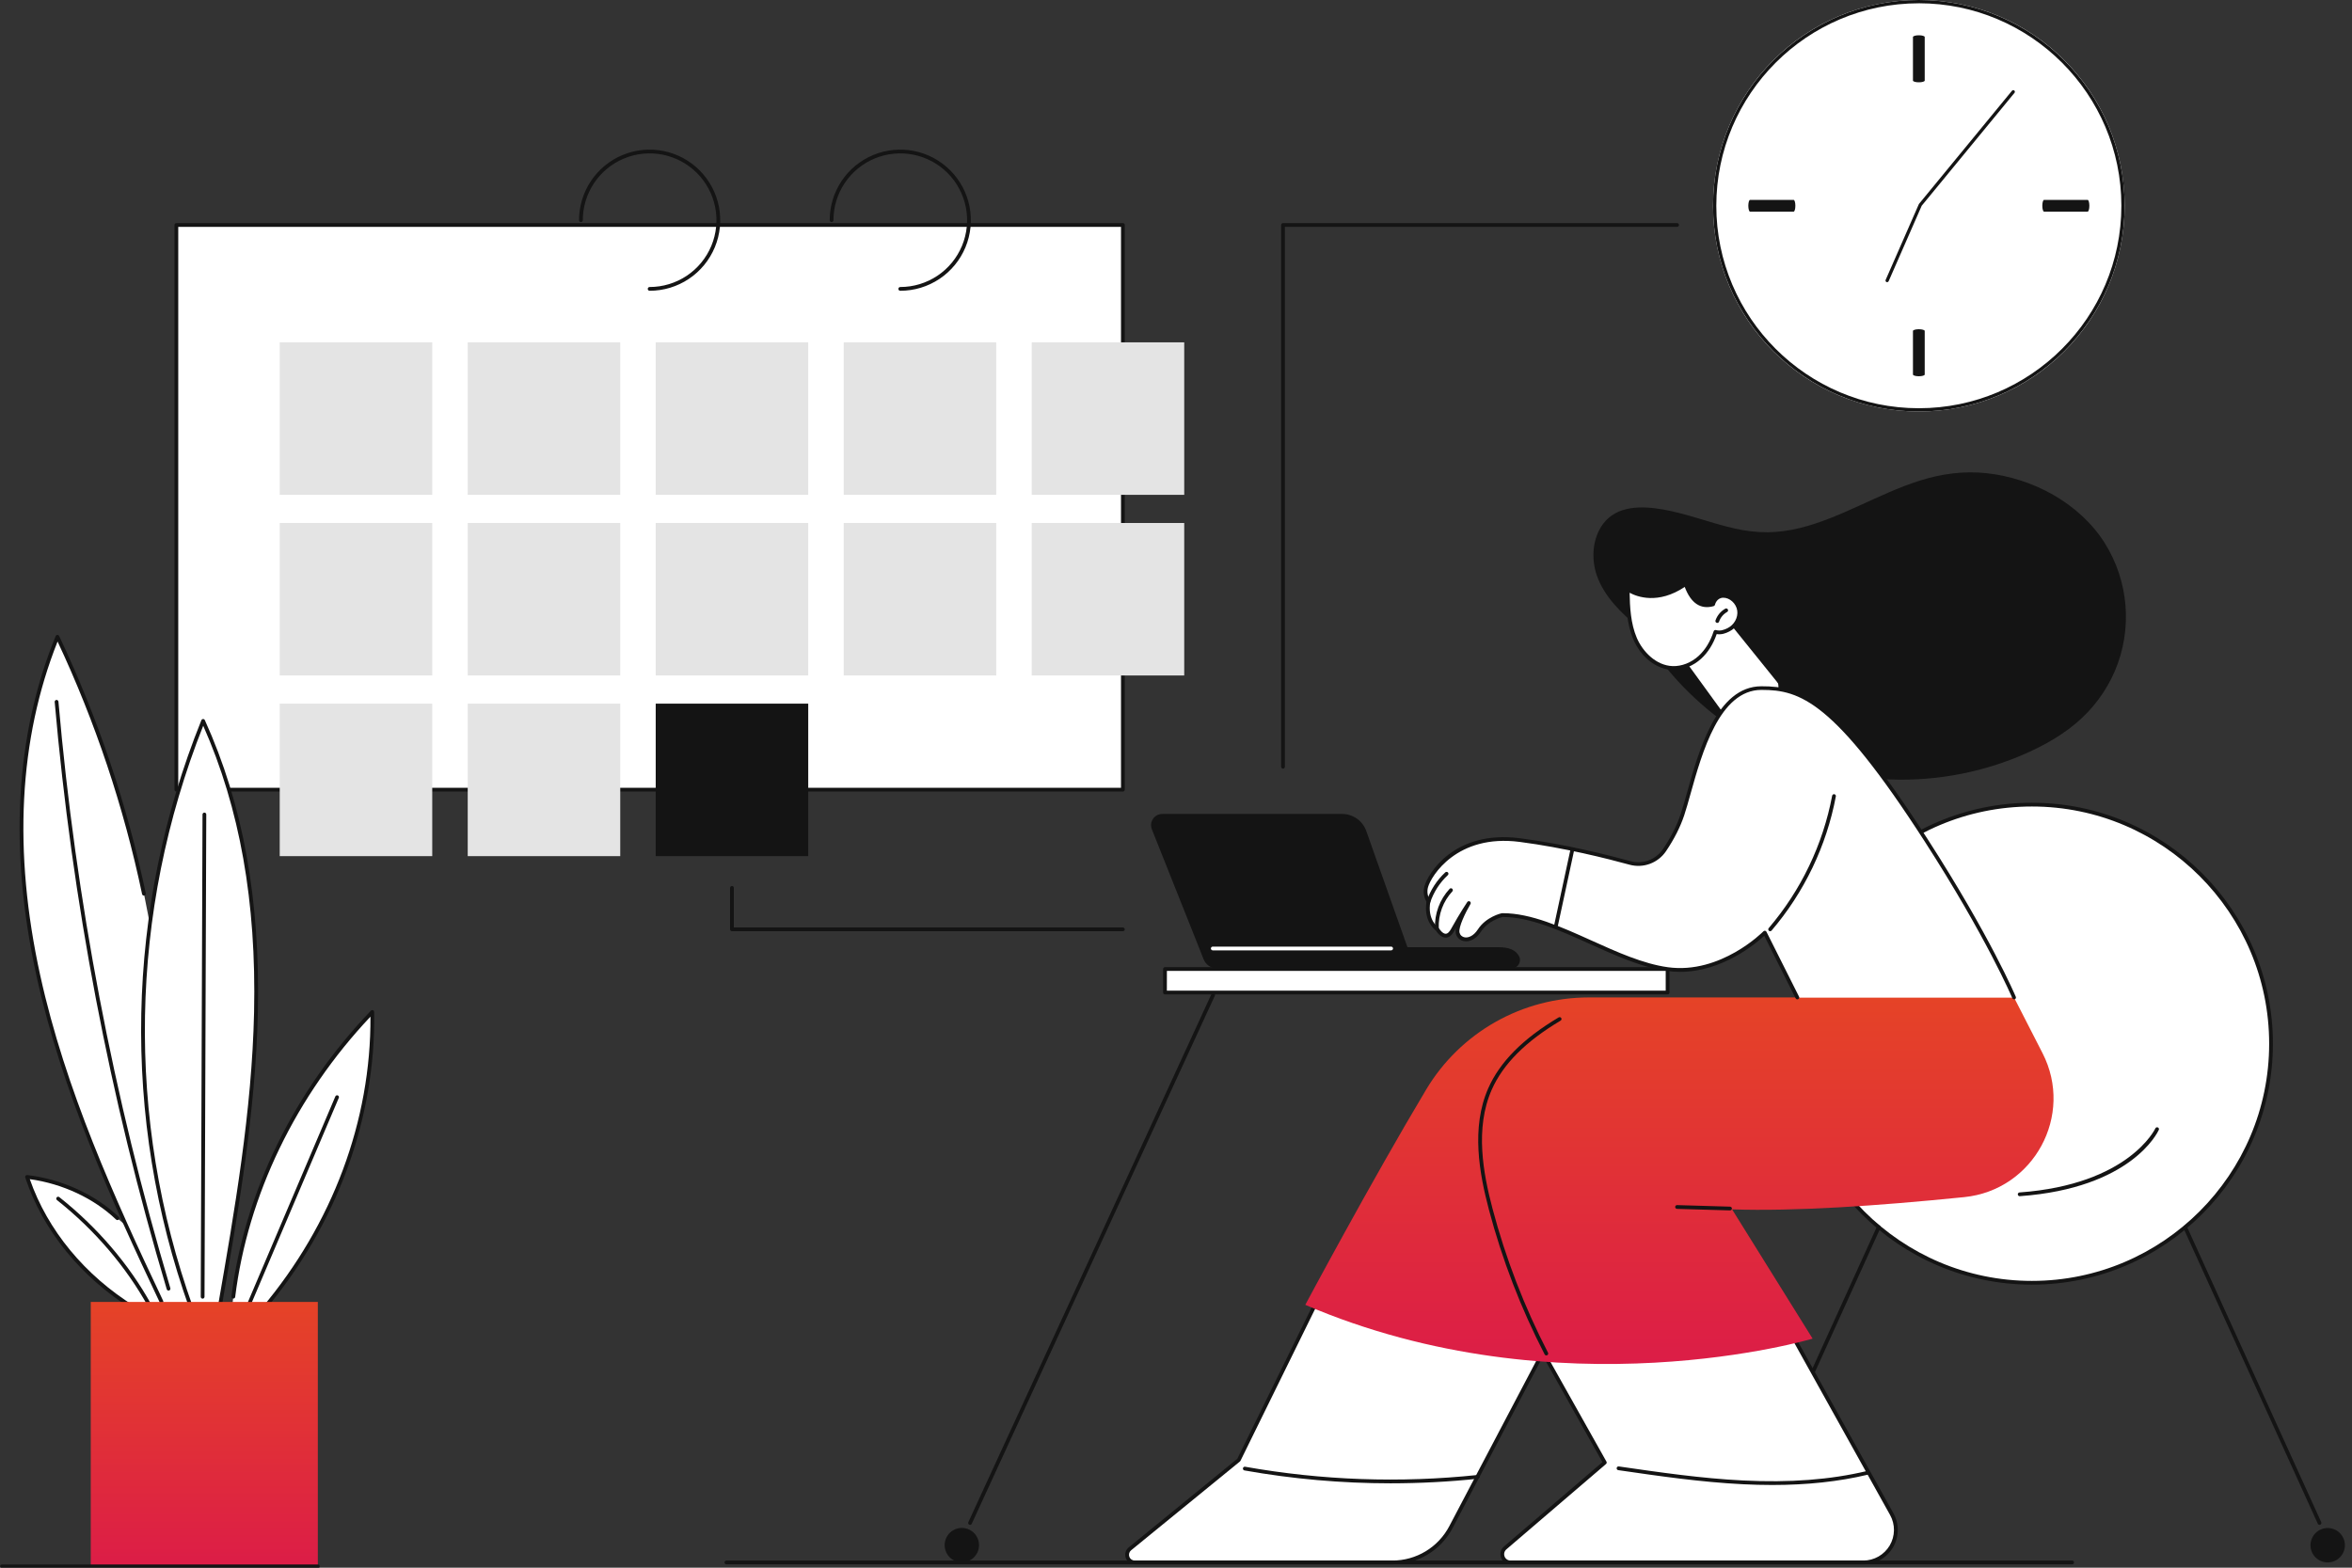 <svg width="600" height="400" viewBox="0 0 600 400" fill="none" xmlns="http://www.w3.org/2000/svg">
<rect x="0" y="0" width="600" height="400" fill="#333333" stroke="none"/>
<path d="M286.45 57.404H44.992V201.479H286.45V57.404Z" fill="white"/>
<path d="M286.45 201.968H44.992C44.929 201.968 44.866 201.956 44.808 201.932C44.75 201.908 44.697 201.873 44.652 201.828C44.607 201.783 44.572 201.73 44.548 201.672C44.524 201.614 44.512 201.551 44.512 201.488V57.404C44.512 57.341 44.524 57.278 44.548 57.22C44.572 57.161 44.607 57.108 44.652 57.064C44.697 57.019 44.75 56.984 44.808 56.96C44.866 56.936 44.929 56.924 44.992 56.924H286.45C286.513 56.924 286.576 56.936 286.634 56.96C286.693 56.984 286.746 57.019 286.79 57.064C286.835 57.108 286.87 57.161 286.894 57.22C286.918 57.278 286.93 57.341 286.93 57.404V201.479C286.932 201.543 286.92 201.607 286.897 201.666C286.873 201.725 286.838 201.779 286.793 201.825C286.749 201.87 286.695 201.906 286.636 201.931C286.577 201.956 286.514 201.968 286.45 201.968ZM45.472 201.008H285.97V57.884H45.472V201.008Z" fill="#141414"/>
<path d="M525.5 65C525.383 65 525.272 64.955 525.189 64.875C525.107 64.795 525.06 64.687 525.06 64.574C525.06 64.461 525.107 64.352 525.189 64.272C525.272 64.192 525.383 64.147 525.5 64.147C528.589 64.147 531.61 63.259 534.178 61.594C536.747 59.93 538.749 57.564 539.932 54.797C541.114 52.029 541.423 48.983 540.82 46.045C540.218 43.107 538.73 40.408 536.545 38.289C534.361 36.171 531.578 34.728 528.547 34.144C525.517 33.559 522.377 33.859 519.522 35.006C516.668 36.152 514.228 38.094 512.512 40.585C510.795 43.076 509.879 46.004 509.879 49C509.879 49.113 509.833 49.221 509.751 49.301C509.668 49.381 509.556 49.426 509.44 49.426C509.323 49.426 509.211 49.381 509.129 49.301C509.046 49.221 509 49.113 509 49C509 45.836 509.968 42.742 511.781 40.111C513.594 37.48 516.171 35.429 519.186 34.218C522.201 33.007 525.518 32.69 528.719 33.307C531.92 33.925 534.86 35.449 537.167 37.686C539.475 39.924 541.046 42.775 541.683 45.879C542.32 48.982 541.993 52.199 540.744 55.123C539.495 58.047 537.38 60.545 534.667 62.303C531.953 64.062 528.763 65 525.5 65Z" fill="#141414"/>
<path d="M165.723 74.192C165.596 74.192 165.474 74.141 165.384 74.051C165.294 73.961 165.243 73.839 165.243 73.712C165.243 73.584 165.294 73.462 165.384 73.372C165.474 73.282 165.596 73.232 165.723 73.232C169.095 73.232 172.391 72.232 175.194 70.359C177.998 68.486 180.183 65.823 181.473 62.708C182.763 59.593 183.101 56.166 182.443 52.859C181.785 49.552 180.162 46.514 177.777 44.13C175.393 41.746 172.356 40.123 169.049 39.465C165.742 38.807 162.314 39.145 159.2 40.435C156.085 41.725 153.422 43.91 151.549 46.714C149.676 49.517 148.676 52.813 148.676 56.185C148.676 56.248 148.664 56.31 148.639 56.368C148.615 56.426 148.58 56.479 148.535 56.524C148.491 56.568 148.438 56.604 148.38 56.628C148.321 56.652 148.259 56.664 148.196 56.664C148.133 56.664 148.071 56.652 148.012 56.628C147.954 56.604 147.901 56.568 147.857 56.524C147.812 56.479 147.777 56.426 147.753 56.368C147.729 56.31 147.716 56.248 147.716 56.185C147.716 52.623 148.772 49.142 150.751 46.18C152.73 43.219 155.542 40.911 158.832 39.548C162.123 38.185 165.743 37.829 169.236 38.524C172.729 39.218 175.938 40.933 178.456 43.452C180.974 45.97 182.689 49.179 183.384 52.672C184.079 56.165 183.722 59.785 182.36 63.075C180.997 66.366 178.689 69.178 175.727 71.157C172.766 73.135 169.285 74.192 165.723 74.192Z" fill="#141414"/>
<path d="M229.655 74.192C229.528 74.192 229.406 74.141 229.316 74.051C229.226 73.961 229.175 73.839 229.175 73.712C229.175 73.584 229.226 73.462 229.316 73.372C229.406 73.282 229.528 73.232 229.655 73.232C233.027 73.234 236.324 72.235 239.128 70.363C241.933 68.491 244.119 65.829 245.411 62.714C246.702 59.599 247.041 56.172 246.384 52.864C245.728 49.557 244.105 46.518 241.721 44.133C239.337 41.748 236.3 40.124 232.993 39.465C229.686 38.807 226.257 39.144 223.142 40.434C220.026 41.724 217.364 43.909 215.49 46.713C213.616 49.516 212.616 52.813 212.616 56.185C212.616 56.312 212.566 56.434 212.476 56.524C212.386 56.614 212.264 56.664 212.137 56.664C212.009 56.664 211.887 56.614 211.797 56.524C211.707 56.434 211.657 56.312 211.657 56.185C211.657 52.623 212.713 49.142 214.691 46.18C216.67 43.219 219.482 40.911 222.773 39.548C226.063 38.185 229.684 37.829 233.177 38.524C236.67 39.218 239.878 40.933 242.397 43.452C244.915 45.97 246.63 49.179 247.325 52.672C248.019 56.165 247.663 59.785 246.3 63.075C244.937 66.366 242.629 69.178 239.668 71.157C236.707 73.135 233.225 74.192 229.664 74.192H229.655Z" fill="#141414"/>
<path d="M110.267 87.35H71.359V126.258H110.267V87.35Z" fill="#E4E4E4"/>
<path d="M158.225 87.35H119.316V126.258H158.225V87.35Z" fill="#E4E4E4"/>
<path d="M206.182 87.35H167.274V126.258H206.182V87.35Z" fill="#E4E4E4"/>
<path d="M254.14 87.35H215.232V126.258H254.14V87.35Z" fill="#E4E4E4"/>
<path d="M302.099 87.35H263.191V126.258H302.099V87.35Z" fill="#E4E4E4"/>
<path d="M110.267 133.443H71.359V172.351H110.267V133.443Z" fill="#E4E4E4"/>
<path d="M158.225 133.443H119.316V172.351H158.225V133.443Z" fill="#E4E4E4"/>
<path d="M206.182 133.443H167.274V172.351H206.182V133.443Z" fill="#E4E4E4"/>
<path d="M254.14 133.443H215.232V172.351H254.14V133.443Z" fill="#E4E4E4"/>
<path d="M302.099 133.443H263.191V172.351H302.099V133.443Z" fill="#E4E4E4"/>
<path d="M110.267 179.538H71.359V218.446H110.267V179.538Z" fill="#E4E4E4"/>
<path d="M158.225 179.538H119.316V218.446H158.225V179.538Z" fill="#E4E4E4"/>
<path d="M206.182 179.538H167.274V218.446H206.182V179.538Z" fill="#141414"/>
<path d="M489.5 105C518.495 105 542 81.495 542 52.5C542 23.505 518.495 0 489.5 0C460.505 0 437 23.505 437 52.5C437 81.495 460.505 105 489.5 105Z" fill="white"/>
<path d="M489.499 105C460.55 105 437 81.448 437 52.499C437 23.55 460.55 0 489.499 0C518.448 0 542 23.552 542 52.499C542 81.446 518.448 105 489.499 105ZM489.499 0.839C461.01 0.839 437.833 24.016 437.833 52.505C437.833 80.994 461.01 104.161 489.499 104.161C517.988 104.161 541.165 80.988 541.165 52.499C541.165 24.01 517.984 0.833 489.499 0.833V0.839Z" fill="#141414"/>
<path d="M489.5 21C489.303 21 489.107 20.989 488.925 20.967C488.743 20.944 488.577 20.911 488.437 20.87C488.298 20.828 488.187 20.779 488.112 20.725C488.037 20.671 487.999 20.613 488 20.554V9.446C488 9.328 488.158 9.214 488.439 9.131C488.721 9.047 489.102 9 489.5 9C489.898 9 490.279 9.047 490.561 9.131C490.842 9.214 491 9.328 491 9.446V20.554C491.001 20.613 490.963 20.671 490.888 20.725C490.813 20.779 490.702 20.828 490.563 20.87C490.423 20.911 490.257 20.944 490.075 20.967C489.893 20.989 489.697 21 489.5 21Z" fill="#141414"/>
<path d="M489.5 96C489.302 96 489.107 95.988 488.924 95.966C488.742 95.943 488.576 95.91 488.437 95.869C488.298 95.827 488.187 95.778 488.112 95.723C488.037 95.669 487.999 95.611 488 95.552V84.446C488 84.328 488.158 84.214 488.439 84.131C488.721 84.047 489.102 84 489.5 84C489.898 84 490.279 84.047 490.561 84.131C490.842 84.214 491 84.328 491 84.446V95.552C491.001 95.611 490.963 95.669 490.888 95.723C490.813 95.778 490.702 95.827 490.563 95.869C490.424 95.91 490.258 95.943 490.076 95.966C489.893 95.988 489.698 96 489.5 96Z" fill="#141414"/>
<path d="M457.554 54H446.446C446.328 54 446.214 53.842 446.131 53.561C446.047 53.279 446 52.898 446 52.5C446 52.102 446.047 51.721 446.131 51.439C446.214 51.158 446.328 51 446.446 51H457.554C457.672 51 457.786 51.158 457.869 51.439C457.953 51.721 458 52.102 458 52.5C458 52.898 457.953 53.279 457.869 53.561C457.786 53.842 457.672 54 457.554 54Z" fill="#141414"/>
<path d="M532.554 54H521.446C521.328 54 521.214 53.842 521.131 53.561C521.047 53.279 521 52.898 521 52.5C521 52.102 521.047 51.721 521.131 51.439C521.214 51.158 521.328 51 521.446 51H532.554C532.672 51 532.786 51.158 532.869 51.439C532.953 51.721 533 52.102 533 52.5C533 52.898 532.953 53.279 532.869 53.561C532.786 53.842 532.672 54 532.554 54Z" fill="#141414"/>
<path d="M481.414 72C481.357 72 481.301 71.988 481.248 71.966C481.147 71.921 481.068 71.837 481.028 71.734C480.988 71.63 480.991 71.514 481.035 71.413L489.495 52.103C489.51 52.069 489.53 52.036 489.553 52.006L513.265 23.151C513.3 23.109 513.343 23.074 513.391 23.048C513.439 23.023 513.492 23.007 513.546 23.002C513.6 22.997 513.655 23.002 513.707 23.019C513.759 23.035 513.808 23.061 513.85 23.096C513.892 23.131 513.926 23.174 513.952 23.223C513.977 23.272 513.993 23.325 513.998 23.38C514.003 23.434 513.998 23.489 513.982 23.542C513.965 23.594 513.939 23.643 513.904 23.686L490.23 52.495L481.795 71.751C481.763 71.825 481.709 71.888 481.641 71.933C481.574 71.977 481.495 72 481.414 72Z" fill="#141414"/>
<path d="M310.876 247.086H385.552C385.996 247.093 386.431 246.966 386.802 246.721C387.203 246.45 387.501 246.053 387.648 245.592C387.796 245.131 387.784 244.634 387.615 244.18C386.743 242.333 384.915 241.683 382.224 241.683H305.977L306.965 244.372C307.263 245.169 307.798 245.856 308.496 246.341C309.195 246.825 310.026 247.085 310.876 247.086Z" fill="#141414"/>
<path d="M310.453 247.086C309.723 247.085 309.01 246.866 308.406 246.456C307.803 246.046 307.336 245.465 307.066 244.787L293.844 211.61C293.67 211.176 293.604 210.706 293.654 210.24C293.704 209.775 293.867 209.329 294.129 208.941C294.391 208.554 294.745 208.236 295.158 208.017C295.572 207.798 296.033 207.684 296.501 207.684H342.391C343.742 207.685 345.06 208.105 346.162 208.886C347.264 209.668 348.097 210.772 348.546 212.047L360.954 247.088L310.453 247.086Z" fill="#141414"/>
<path d="M354.882 242.488H309.38C309.253 242.488 309.131 242.437 309.041 242.347C308.951 242.257 308.9 242.135 308.9 242.008C308.9 241.881 308.951 241.759 309.041 241.669C309.131 241.579 309.253 241.528 309.38 241.528H354.882C355.009 241.528 355.131 241.579 355.221 241.669C355.311 241.759 355.361 241.881 355.361 242.008C355.361 242.135 355.311 242.257 355.221 242.347C355.131 242.437 355.009 242.488 354.882 242.488Z" fill="white"/>
<path d="M518.345 327.308C552.035 327.308 579.347 299.996 579.347 266.305C579.347 232.614 552.035 205.303 518.345 205.303C484.654 205.303 457.342 232.614 457.342 266.305C457.342 299.996 484.654 327.308 518.345 327.308Z" fill="white"/>
<path d="M518.345 327.785C484.444 327.785 456.862 300.206 456.862 266.305C456.862 232.405 484.444 204.823 518.345 204.823C552.245 204.823 579.827 232.403 579.827 266.305C579.827 300.208 552.245 327.785 518.345 327.785ZM518.345 205.782C484.974 205.782 457.824 232.933 457.824 266.305C457.824 299.678 484.974 326.826 518.345 326.826C551.715 326.826 578.867 299.68 578.867 266.31C578.867 232.939 551.717 205.782 518.345 205.782Z" fill="#141414"/>
<path d="M515.243 305.211C515.18 305.214 515.117 305.203 515.058 305.181C514.999 305.159 514.945 305.126 514.899 305.083C514.853 305.04 514.815 304.988 514.789 304.931C514.763 304.874 514.748 304.812 514.746 304.749C514.744 304.686 514.754 304.623 514.776 304.564C514.798 304.505 514.831 304.451 514.874 304.404C514.917 304.358 514.969 304.321 515.026 304.295C515.083 304.269 515.145 304.254 515.208 304.252C543.065 302.234 549.794 288.018 549.857 287.874C549.915 287.768 550.011 287.688 550.125 287.65C550.24 287.611 550.364 287.617 550.474 287.667C550.585 287.717 550.672 287.806 550.719 287.917C550.766 288.028 550.77 288.153 550.729 288.266C550.457 288.873 543.75 303.148 515.274 305.209L515.243 305.211Z" fill="#141414"/>
<path d="M591.714 389.067C591.622 389.067 591.532 389.04 591.455 388.99C591.377 388.94 591.316 388.869 591.278 388.786L556.995 313.338C556.95 313.224 556.951 313.096 556.997 312.982C557.043 312.868 557.131 312.775 557.243 312.724C557.355 312.673 557.482 312.667 557.599 312.708C557.715 312.748 557.811 312.832 557.868 312.941L592.15 388.389C592.203 388.505 592.207 388.636 592.162 388.755C592.118 388.874 592.028 388.971 591.912 389.024C591.85 389.052 591.782 389.067 591.714 389.067Z" fill="#141414"/>
<path d="M597.852 395.947C598.779 393.709 597.716 391.143 595.478 390.216C593.24 389.289 590.675 390.352 589.748 392.59C588.821 394.828 589.883 397.393 592.121 398.32C594.359 399.247 596.925 398.185 597.852 395.947Z" fill="#141414"/>
<path d="M444.975 389.067C444.907 389.067 444.839 389.053 444.777 389.024C444.661 388.971 444.571 388.874 444.527 388.755C444.482 388.636 444.487 388.505 444.539 388.389L478.821 312.941C478.845 312.881 478.881 312.826 478.927 312.78C478.973 312.733 479.028 312.697 479.088 312.673C479.148 312.649 479.213 312.637 479.278 312.638C479.343 312.64 479.407 312.654 479.466 312.681C479.525 312.708 479.578 312.747 479.622 312.795C479.666 312.843 479.699 312.899 479.721 312.961C479.742 313.022 479.751 313.087 479.746 313.152C479.741 313.217 479.724 313.28 479.694 313.338L445.414 388.786C445.375 388.87 445.313 388.941 445.236 388.991C445.158 389.041 445.068 389.067 444.975 389.067Z" fill="#141414"/>
<path d="M444.57 398.321C446.808 397.394 447.871 394.829 446.944 392.591C446.017 390.353 443.451 389.29 441.213 390.217C438.975 391.144 437.913 393.71 438.84 395.948C439.767 398.186 442.332 399.248 444.57 398.321Z" fill="#141414"/>
<path d="M247.461 389.067C247.392 389.068 247.324 389.053 247.261 389.024C247.203 388.997 247.152 388.96 247.109 388.914C247.066 388.867 247.033 388.813 247.011 388.754C246.989 388.695 246.979 388.632 246.981 388.569C246.984 388.506 246.999 388.444 247.025 388.387L309.053 253.622C309.079 253.565 309.116 253.513 309.162 253.469C309.208 253.426 309.262 253.393 309.322 253.371C309.381 253.349 309.444 253.339 309.507 253.342C309.57 253.344 309.632 253.36 309.69 253.387C309.805 253.44 309.894 253.537 309.939 253.657C309.983 253.776 309.978 253.908 309.925 254.024L247.898 388.788C247.859 388.872 247.798 388.942 247.721 388.992C247.643 389.041 247.553 389.068 247.461 389.067Z" fill="#141414"/>
<path d="M249.637 395.252C250.194 392.895 248.734 390.532 246.376 389.976C244.018 389.419 241.656 390.88 241.1 393.237C240.543 395.595 242.003 397.957 244.361 398.514C246.719 399.07 249.081 397.61 249.637 395.252Z" fill="#141414"/>
<path d="M297.19 253.247L425.409 253.247V247.249L297.19 247.249V253.247Z" fill="white"/>
<path d="M425.407 253.729H297.19C297.062 253.729 296.94 253.679 296.85 253.589C296.759 253.499 296.708 253.377 296.708 253.249V247.251C296.708 247.188 296.72 247.126 296.745 247.067C296.769 247.009 296.804 246.956 296.849 246.911C296.894 246.867 296.947 246.831 297.006 246.807C297.064 246.783 297.127 246.771 297.19 246.771H425.407C425.47 246.771 425.532 246.783 425.591 246.807C425.649 246.831 425.702 246.867 425.747 246.911C425.791 246.956 425.827 247.009 425.851 247.067C425.875 247.126 425.887 247.188 425.887 247.251V253.249C425.887 253.377 425.836 253.499 425.746 253.589C425.656 253.679 425.534 253.729 425.407 253.729ZM297.67 252.769H424.927V247.731H297.678L297.67 252.769Z" fill="#141414"/>
<path d="M407.343 146.787C409.227 152.239 413.625 156.455 417.967 160.069C419.098 162.041 420.316 163.96 421.62 165.827C427.907 174.758 435.984 182.282 445.337 187.922C455.19 193.863 466.254 197.507 477.709 198.585C489.907 199.738 502.205 198.02 513.62 193.568C519.291 191.344 524.853 188.506 529.542 184.585C533.865 180.97 537.277 176.39 539.503 171.215C541.744 165.956 542.676 160.232 542.22 154.534C541.765 148.837 539.934 143.334 536.886 138.498C530.443 128.332 518.519 121.992 506.713 120.731C500.924 120.112 495.201 120.897 489.672 122.653C484.427 124.321 479.439 126.686 474.437 128.958C469.436 131.231 464.404 133.451 459.083 134.736C456.472 135.388 453.797 135.748 451.106 135.811C448.135 135.826 445.173 135.483 442.284 134.791C436.177 133.403 430.308 131.041 424.118 129.975C418.811 129.063 412.475 128.928 408.929 133.702C406.215 137.366 405.884 142.56 407.343 146.787Z" fill="#141414"/>
<path d="M452.819 172.741L443.047 160.268C442.36 159.395 437.124 157.555 436.308 158.305L431.379 168.268C431.04 168.581 430.827 169.006 430.778 169.465C430.729 169.923 430.848 170.383 431.112 170.761L438.299 181.012C438.899 181.869 439.72 182.546 440.675 182.971C441.63 183.397 442.683 183.554 443.721 183.426C446.411 183.095 450.046 181.767 452.984 177.524C453.47 176.814 453.716 175.966 453.687 175.106C453.657 174.245 453.353 173.417 452.819 172.741Z" fill="white"/>
<path d="M453.955 174.499C453.883 174.5 453.812 174.484 453.747 174.453C453.682 174.422 453.625 174.376 453.58 174.32L441.752 159.642C441.679 159.542 441.648 159.419 441.664 159.296C441.68 159.174 441.742 159.063 441.838 158.986C441.934 158.908 442.056 158.871 442.179 158.881C442.301 158.891 442.416 158.948 442.498 159.04L454.328 173.718C454.385 173.789 454.42 173.874 454.431 173.964C454.441 174.054 454.426 174.145 454.387 174.226C454.348 174.308 454.287 174.377 454.21 174.425C454.134 174.473 454.045 174.499 453.955 174.499Z" fill="#141414"/>
<path d="M439.274 182.774C439.198 182.775 439.123 182.757 439.056 182.722C438.988 182.688 438.93 182.638 438.886 182.576L429.675 169.895C429.6 169.792 429.569 169.664 429.589 169.538C429.609 169.412 429.678 169.299 429.781 169.224C429.884 169.149 430.012 169.119 430.138 169.138C430.264 169.158 430.377 169.227 430.452 169.33L439.662 182.011C439.715 182.083 439.746 182.167 439.753 182.256C439.761 182.344 439.743 182.433 439.703 182.512C439.663 182.591 439.601 182.658 439.526 182.704C439.45 182.75 439.363 182.775 439.274 182.774Z" fill="#141414"/>
<path d="M437.023 154.202C437.023 154.202 437.477 152.126 439.525 152.039C441.573 151.951 443.372 153.751 443.649 155.746C443.926 157.742 442.729 159.818 440.919 160.706C439.896 161.208 438.894 161.579 437.61 161.23C436.836 163.664 435.549 165.976 433.664 167.701C431.78 169.426 429.263 170.536 426.709 170.447C422.436 170.309 418.811 166.911 417.112 162.983C415.413 159.055 415.286 154.658 415.212 150.381C415.212 150.381 421.348 155.129 430.013 149.013C431.378 153.031 433.56 155.16 437.023 154.202Z" fill="white"/>
<path d="M426.971 170.925H426.694C422.582 170.794 418.652 167.751 416.68 163.173C414.89 159.009 414.807 154.231 414.741 150.39C414.739 150.299 414.763 150.21 414.81 150.132C414.857 150.055 414.925 149.992 415.006 149.951C415.087 149.911 415.178 149.894 415.268 149.903C415.358 149.912 415.444 149.946 415.516 150.001C415.755 150.185 421.494 154.446 429.745 148.621C429.806 148.577 429.876 148.549 429.95 148.538C430.024 148.526 430.1 148.532 430.171 148.555C430.242 148.579 430.307 148.618 430.36 148.671C430.414 148.723 430.454 148.788 430.478 148.859C431.841 152.891 433.804 154.47 436.637 153.805C436.934 152.933 437.797 151.624 439.503 151.557C441.684 151.463 443.8 153.352 444.125 155.681C444.428 157.845 443.167 160.139 441.13 161.134C440.258 161.57 439.224 161.991 437.93 161.788C437.058 164.327 435.701 166.486 433.987 168.054C431.983 169.884 429.44 170.925 426.971 170.925ZM415.716 151.24C415.788 154.833 415.976 159.092 417.564 162.787C419.058 166.259 422.469 169.825 426.724 169.96C429.016 170.028 431.442 169.088 433.339 167.343C435.021 165.803 436.34 163.635 437.154 161.079C437.191 160.962 437.272 160.863 437.38 160.804C437.488 160.745 437.615 160.729 437.734 160.761C438.805 161.046 439.636 160.796 440.707 160.272C442.382 159.45 443.42 157.574 443.174 155.807C442.919 153.98 441.224 152.453 439.544 152.512C437.902 152.582 437.509 154.231 437.492 154.3C437.473 154.385 437.431 154.463 437.371 154.526C437.312 154.589 437.236 154.635 437.152 154.658C433.834 155.583 431.354 153.932 429.78 149.757C422.964 154.283 417.651 152.283 415.716 151.24Z" fill="#141414"/>
<path d="M438.079 158.937C438.003 158.937 437.927 158.919 437.86 158.884C437.792 158.849 437.733 158.799 437.689 158.736C437.645 158.674 437.616 158.603 437.605 158.527C437.593 158.452 437.6 158.375 437.625 158.303C438.065 157.032 438.954 155.967 440.125 155.306C440.18 155.275 440.24 155.255 440.303 155.248C440.365 155.241 440.429 155.246 440.489 155.263C440.55 155.28 440.607 155.309 440.656 155.348C440.706 155.387 440.747 155.435 440.778 155.49C440.809 155.545 440.828 155.606 440.836 155.668C440.843 155.731 440.838 155.794 440.821 155.855C440.804 155.916 440.775 155.972 440.736 156.022C440.697 156.071 440.649 156.113 440.594 156.143C439.63 156.689 438.898 157.566 438.535 158.612C438.502 158.707 438.44 158.79 438.359 158.848C438.277 158.906 438.179 158.937 438.079 158.937Z" fill="#141414"/>
<path d="M415.457 151.029C415.381 151.029 415.307 151.011 415.239 150.979C413.945 150.336 412.836 149.374 412.017 148.185C411.981 148.133 411.956 148.074 411.943 148.012C411.93 147.951 411.929 147.887 411.94 147.825C411.952 147.763 411.975 147.704 412.01 147.651C412.044 147.598 412.088 147.552 412.14 147.516C412.192 147.48 412.251 147.455 412.313 147.442C412.374 147.429 412.438 147.428 412.5 147.439C412.562 147.451 412.621 147.474 412.674 147.509C412.727 147.543 412.773 147.587 412.809 147.639C413.536 148.695 414.52 149.549 415.668 150.119C415.765 150.168 415.843 150.247 415.889 150.346C415.935 150.444 415.947 150.555 415.921 150.661C415.896 150.766 415.836 150.86 415.75 150.927C415.664 150.994 415.559 151.03 415.45 151.029H415.457Z" fill="#141414"/>
<path d="M451.178 329.881L482.586 386.319C485.666 391.85 481.665 398.655 475.334 398.655H385.34C384.911 398.656 384.491 398.524 384.138 398.279C383.786 398.034 383.517 397.686 383.368 397.283C383.219 396.881 383.197 396.442 383.305 396.026C383.413 395.61 383.646 395.237 383.973 394.958L409.398 373.182L383.225 326.584L451.178 329.881Z" fill="white"/>
<path d="M475.338 399.137H385.34C384.813 399.138 384.298 398.976 383.865 398.675C383.431 398.374 383.101 397.947 382.918 397.452C382.735 396.957 382.708 396.418 382.841 395.907C382.974 395.397 383.26 394.939 383.661 394.596L408.787 373.065L382.812 326.811C382.77 326.736 382.749 326.651 382.751 326.565C382.753 326.479 382.778 326.395 382.823 326.322C382.868 326.248 382.933 326.189 383.01 326.15C383.087 326.111 383.174 326.095 383.26 326.104L451.207 329.413C451.288 329.416 451.368 329.441 451.437 329.484C451.507 329.527 451.564 329.588 451.604 329.659L483.011 386.094C483.755 387.431 484.137 388.939 484.119 390.468C484.101 391.997 483.684 393.496 482.909 394.814C482.134 396.133 481.028 397.226 479.7 397.986C478.373 398.746 476.87 399.146 475.34 399.146L475.338 399.137ZM384.073 327.096L409.81 372.938C409.864 373.035 409.884 373.147 409.865 373.257C409.846 373.366 409.789 373.466 409.705 373.538L384.278 395.325C384.027 395.541 383.848 395.828 383.765 396.149C383.682 396.469 383.7 396.807 383.815 397.118C383.929 397.429 384.137 397.696 384.408 397.886C384.68 398.075 385.003 398.177 385.334 398.178H475.332C476.694 398.178 478.033 397.822 479.215 397.146C480.398 396.469 481.383 395.496 482.074 394.321C482.764 393.147 483.136 391.812 483.152 390.45C483.168 389.088 482.828 387.745 482.165 386.555L450.884 330.35L384.073 327.096Z" fill="#141414"/>
<path d="M452.099 378.899C449.66 378.899 447.151 378.835 444.572 378.707C433.919 378.175 423.197 376.62 412.824 375.115C412.762 375.106 412.701 375.085 412.647 375.053C412.593 375.021 412.545 374.978 412.508 374.928C412.47 374.877 412.442 374.82 412.426 374.759C412.411 374.698 412.407 374.634 412.416 374.572C412.424 374.509 412.445 374.448 412.477 374.394C412.509 374.339 412.552 374.291 412.603 374.253C412.654 374.216 412.712 374.188 412.773 374.173C412.835 374.158 412.899 374.156 412.961 374.166C423.311 375.667 434.013 377.22 444.62 377.747C456.563 378.343 466.895 377.558 476.206 375.348C476.269 375.33 476.334 375.326 476.398 375.334C476.463 375.342 476.525 375.364 476.581 375.397C476.636 375.429 476.685 375.473 476.724 375.526C476.762 375.578 476.789 375.637 476.804 375.701C476.819 375.764 476.821 375.829 476.809 375.893C476.798 375.957 476.774 376.018 476.739 376.072C476.703 376.127 476.657 376.173 476.603 376.209C476.549 376.245 476.488 376.27 476.424 376.282C469.048 378.033 461.041 378.899 452.099 378.899Z" fill="#141414"/>
<path d="M405.677 322.064L370.14 389.632C368.708 392.355 366.559 394.634 363.926 396.224C361.292 397.815 358.274 398.655 355.198 398.655H289.48C289.079 398.65 288.689 398.523 288.363 398.29C288.036 398.057 287.789 397.729 287.654 397.352C287.52 396.974 287.504 396.564 287.609 396.177C287.714 395.79 287.936 395.445 288.243 395.187L316.015 372.515L336.34 331.144L405.677 322.064Z" fill="white"/>
<path d="M355.198 399.137H289.48C288.978 399.137 288.488 398.982 288.078 398.692C287.667 398.403 287.357 397.994 287.188 397.521C287.019 397.048 287.001 396.534 287.136 396.05C287.27 395.567 287.551 395.136 287.94 394.819L315.64 372.212L335.924 330.935C335.958 330.864 336.01 330.802 336.074 330.756C336.139 330.71 336.214 330.681 336.292 330.671L405.626 321.591C405.714 321.579 405.802 321.591 405.883 321.627C405.963 321.662 406.033 321.719 406.082 321.792C406.133 321.864 406.162 321.949 406.168 322.037C406.173 322.125 406.154 322.213 406.113 322.291L370.579 389.857C369.109 392.662 366.898 395.011 364.186 396.648C361.474 398.284 358.365 399.145 355.198 399.137ZM336.659 331.589L316.447 372.729C316.416 372.791 316.373 372.846 316.32 372.89L288.548 395.56C288.311 395.752 288.139 396.013 288.057 396.306C287.974 396.6 287.985 396.912 288.087 397.199C288.189 397.486 288.378 397.735 288.627 397.91C288.877 398.085 289.175 398.179 289.48 398.178H355.198C358.188 398.183 361.123 397.368 363.683 395.822C366.243 394.277 368.33 392.059 369.717 389.41L404.819 322.669L336.659 331.589Z" fill="#141414"/>
<path d="M354.727 378.474C342.238 378.473 329.774 377.374 317.478 375.189C317.415 375.18 317.354 375.158 317.299 375.124C317.244 375.091 317.196 375.047 317.158 374.995C317.121 374.943 317.094 374.884 317.08 374.821C317.066 374.758 317.064 374.693 317.075 374.63C317.087 374.567 317.11 374.507 317.145 374.453C317.18 374.399 317.226 374.353 317.279 374.317C317.332 374.281 317.392 374.256 317.455 374.243C317.518 374.231 317.583 374.231 317.646 374.245C337.21 377.722 357.166 378.43 376.928 376.347C376.991 376.341 377.054 376.346 377.114 376.364C377.175 376.382 377.231 376.412 377.28 376.452C377.329 376.491 377.37 376.54 377.4 376.596C377.43 376.651 377.449 376.712 377.456 376.775C377.462 376.837 377.456 376.901 377.439 376.961C377.421 377.022 377.391 377.078 377.351 377.127C377.312 377.176 377.263 377.217 377.207 377.247C377.152 377.277 377.091 377.296 377.028 377.302C369.62 378.082 362.176 378.473 354.727 378.474Z" fill="#141414"/>
<path d="M462.4 341.557C462.4 341.557 397.945 360.796 332.981 332.935C332.981 332.935 349.817 301.399 363.826 277.989C368.114 270.826 374.186 264.897 381.449 260.78C388.712 256.663 396.918 254.499 405.267 254.499H513.775L521.053 268.713C529.18 284.578 518.807 303.658 501.07 305.451C478.457 307.737 458.009 309.087 441.859 308.577L462.4 341.557Z" fill="url(#paint0_linear_101_285)"/>
<path d="M394.479 345.838C394.389 345.84 394.301 345.816 394.224 345.77C394.147 345.724 394.084 345.658 394.043 345.579C387.968 333.805 383.196 321.404 379.809 308.596C377.41 299.492 375.211 287.75 379.659 277.669C382.634 270.931 388.505 265.018 397.611 259.598C397.665 259.565 397.726 259.542 397.789 259.532C397.852 259.521 397.916 259.524 397.978 259.539C398.04 259.554 398.099 259.581 398.15 259.619C398.202 259.657 398.245 259.705 398.278 259.76C398.31 259.815 398.332 259.876 398.341 259.939C398.349 260.002 398.346 260.067 398.329 260.128C398.313 260.19 398.284 260.248 398.245 260.299C398.206 260.349 398.157 260.391 398.102 260.423C389.175 265.738 383.43 271.507 380.538 278.057C376.21 287.872 378.37 299.399 380.736 308.352C384.105 321.092 388.854 333.427 394.898 345.138C394.927 345.195 394.944 345.258 394.949 345.322C394.954 345.386 394.946 345.45 394.926 345.511C394.905 345.572 394.873 345.628 394.831 345.676C394.789 345.725 394.737 345.764 394.68 345.792C394.617 345.822 394.548 345.837 394.479 345.838Z" fill="#141414"/>
<path d="M441.329 308.841H441.316L427.812 308.446C427.749 308.445 427.687 308.431 427.629 308.406C427.572 308.381 427.519 308.345 427.475 308.3C427.387 308.208 427.338 308.086 427.34 307.958C427.342 307.831 427.395 307.71 427.486 307.621C427.578 307.533 427.7 307.484 427.828 307.486H427.841L441.342 307.881C441.469 307.883 441.59 307.935 441.679 308.026C441.768 308.117 441.817 308.24 441.815 308.367C441.813 308.495 441.761 308.616 441.67 308.705C441.579 308.793 441.456 308.842 441.329 308.841Z" fill="#141414"/>
<path d="M513.782 254.49H458.5L450.199 237.956C450.199 237.956 439.294 249.168 425.407 247.256C411.52 245.343 396.311 233.358 383.231 233.476C383.231 233.476 379.449 234.28 377.406 237.419C375.362 240.558 372.372 240.086 371.859 238.091C371.347 236.095 374.71 230.42 374.71 230.42C374.71 230.42 372.952 232.989 370.553 237.312C368.697 240.654 366.659 237.094 366.659 237.094C366.659 237.094 363.51 235.015 364.406 229.971C364.049 229.427 363.813 228.813 363.713 228.17C363.613 227.527 363.653 226.87 363.828 226.243C364.424 224.082 370.607 212.125 387.72 214.352C398.922 215.809 409.688 218.496 415.788 220.178C417.416 220.626 419.144 220.552 420.727 219.965C422.31 219.378 423.669 218.308 424.611 216.906C426.231 214.507 428.026 211.353 429.191 207.883C432.303 198.535 436.17 175.572 449.344 175.557C459.268 175.557 468.027 178.174 491.339 214.343C507.428 239.323 513.782 254.49 513.782 254.49Z" fill="white"/>
<path d="M513.782 254.968C513.688 254.967 513.597 254.939 513.519 254.886C513.442 254.834 513.381 254.76 513.346 254.674C513.28 254.523 506.818 239.251 490.933 214.596C467.896 178.846 459.168 176.03 449.394 176.03H449.342C438.676 176.041 434.218 191.978 431.267 202.522C430.67 204.655 430.155 206.496 429.645 208.027C428.652 211.006 427.095 214.081 425.016 217.168C424.017 218.652 422.577 219.784 420.899 220.405C419.221 221.025 417.39 221.102 415.666 220.625C410.102 219.098 399.066 216.295 387.663 214.812C371.637 212.729 365.065 223.563 364.297 226.354C364.141 226.911 364.104 227.494 364.191 228.066C364.277 228.637 364.483 229.184 364.797 229.67C364.836 229.722 364.865 229.782 364.88 229.846C364.895 229.91 364.897 229.976 364.886 230.04C364.06 234.688 366.814 236.599 366.932 236.677C366.993 236.72 367.044 236.775 367.082 236.839C367.301 237.234 368.057 238.254 368.801 238.254C369.364 238.254 369.837 237.6 370.134 237.074C372.518 232.78 374.298 230.169 374.315 230.143C374.385 230.041 374.493 229.97 374.614 229.945C374.736 229.92 374.863 229.944 374.968 230.01C375.072 230.077 375.147 230.182 375.176 230.302C375.206 230.423 375.187 230.551 375.124 230.658C373.863 232.786 371.988 236.651 372.326 237.964C372.403 238.276 372.572 238.557 372.811 238.771C373.05 238.986 373.347 239.124 373.665 239.168C374.537 239.317 375.892 238.861 377.004 237.149C379.133 233.877 382.972 233.035 383.133 233.005C383.229 232.995 383.327 232.995 383.423 233.005C390.544 233.005 398.377 236.54 405.954 239.958C412.447 242.889 419.158 245.919 425.474 246.789C438.964 248.647 449.75 237.74 449.857 237.628C449.909 237.573 449.975 237.531 450.047 237.507C450.12 237.482 450.198 237.476 450.273 237.489C450.349 237.5 450.421 237.53 450.483 237.575C450.544 237.62 450.595 237.68 450.629 237.748L458.932 254.29C458.961 254.346 458.978 254.407 458.983 254.47C458.988 254.533 458.98 254.597 458.961 254.657C458.941 254.717 458.91 254.772 458.869 254.82C458.828 254.868 458.778 254.908 458.722 254.936C458.665 254.965 458.604 254.982 458.541 254.987C458.478 254.992 458.415 254.985 458.355 254.965C458.295 254.946 458.239 254.914 458.191 254.873C458.143 254.832 458.103 254.782 458.075 254.726L450.064 238.767C447.985 240.691 439.416 247.967 428.587 247.969C427.502 247.97 426.418 247.897 425.343 247.751C418.89 246.861 412.113 243.803 405.559 240.846C398.076 237.467 390.339 233.975 383.423 233.975H383.29C382.876 234.075 379.602 234.948 377.809 237.7C376.649 239.48 375.039 240.394 373.51 240.141C373.009 240.066 372.541 239.845 372.165 239.505C371.789 239.165 371.522 238.722 371.397 238.23C371.302 237.741 371.313 237.237 371.429 236.752L370.974 237.565C370.358 238.673 369.63 239.236 368.806 239.24C367.514 239.24 366.561 237.847 366.308 237.436C365.756 237.024 363.152 234.819 363.909 230.088C363.556 229.499 363.327 228.844 363.235 228.163C363.143 227.482 363.191 226.79 363.375 226.128C364.247 222.982 370.919 211.689 387.79 213.887C399.249 215.377 410.335 218.186 415.926 219.726C417.456 220.15 419.081 220.081 420.57 219.53C422.059 218.98 423.338 217.975 424.225 216.657C426.255 213.643 427.773 210.646 428.737 207.75C429.241 206.241 429.754 204.411 430.347 202.297C433.376 191.472 437.952 175.117 449.346 175.103H449.399C459.479 175.103 468.444 177.939 491.744 214.11C507.681 238.843 514.17 254.183 514.235 254.335C514.26 254.394 514.272 254.456 514.273 254.519C514.273 254.582 514.261 254.645 514.237 254.703C514.213 254.761 514.178 254.814 514.133 254.859C514.089 254.904 514.036 254.939 513.978 254.964C513.914 254.979 513.847 254.98 513.782 254.968Z" fill="#141414"/>
<path d="M366.55 237.345C366.427 237.344 366.309 237.297 366.22 237.212C366.131 237.128 366.077 237.012 366.07 236.889C365.995 235.036 366.288 233.187 366.933 231.448C367.577 229.709 368.561 228.116 369.826 226.76C369.916 226.682 370.032 226.639 370.151 226.642C370.27 226.644 370.384 226.69 370.471 226.772C370.558 226.853 370.611 226.964 370.62 227.083C370.63 227.202 370.595 227.32 370.522 227.414C369.345 228.675 368.431 230.157 367.832 231.774C367.233 233.391 366.961 235.111 367.032 236.834C367.036 236.898 367.026 236.961 367.005 237.02C366.984 237.079 366.951 237.134 366.909 237.181C366.867 237.228 366.815 237.266 366.758 237.293C366.701 237.32 366.64 237.335 366.577 237.338L366.55 237.345Z" fill="#141414"/>
<path d="M364.38 230.632C364.328 230.632 364.277 230.624 364.227 230.608C364.107 230.567 364.007 230.481 363.95 230.367C363.894 230.253 363.884 230.122 363.924 230.001C364.866 227.168 366.506 224.617 368.694 222.586C368.788 222.499 368.912 222.453 369.039 222.457C369.167 222.462 369.287 222.517 369.374 222.611C369.46 222.704 369.507 222.828 369.502 222.956C369.497 223.083 369.442 223.203 369.349 223.29C367.279 225.21 365.728 227.621 364.838 230.3C364.806 230.396 364.745 230.48 364.663 230.54C364.581 230.599 364.482 230.632 364.38 230.632Z" fill="#141414"/>
<path d="M396.867 236.963C396.833 236.967 396.799 236.967 396.765 236.963C396.703 236.95 396.645 236.925 396.593 236.889C396.542 236.853 396.497 236.808 396.463 236.755C396.429 236.702 396.406 236.643 396.395 236.581C396.384 236.519 396.385 236.455 396.398 236.394L400.66 216.594C400.687 216.469 400.762 216.361 400.87 216.291C400.977 216.222 401.107 216.199 401.232 216.226C401.356 216.252 401.465 216.328 401.534 216.435C401.603 216.542 401.627 216.672 401.6 216.797L397.336 236.595C397.311 236.7 397.251 236.794 397.166 236.861C397.081 236.928 396.976 236.964 396.867 236.963Z" fill="#141414"/>
<path d="M451.564 237.604C451.45 237.604 451.34 237.563 451.253 237.489C451.156 237.406 451.096 237.288 451.086 237.162C451.077 237.035 451.117 236.909 451.2 236.813C459.442 227.159 465.021 215.521 467.384 203.05C467.393 202.985 467.415 202.924 467.448 202.868C467.482 202.813 467.526 202.764 467.579 202.727C467.632 202.689 467.691 202.662 467.755 202.648C467.818 202.634 467.884 202.633 467.947 202.645C468.011 202.656 468.072 202.681 468.126 202.717C468.18 202.753 468.226 202.8 468.261 202.854C468.297 202.909 468.32 202.97 468.332 203.034C468.343 203.098 468.341 203.163 468.326 203.226C465.934 215.863 460.281 227.656 451.929 237.437C451.884 237.489 451.828 237.532 451.765 237.561C451.702 237.59 451.634 237.605 451.564 237.604Z" fill="#141414"/>
<path d="M528.604 399.137H185.303C185.175 399.137 185.053 399.087 184.963 398.997C184.873 398.907 184.823 398.785 184.823 398.657C184.823 398.53 184.873 398.408 184.963 398.318C185.053 398.228 185.175 398.178 185.303 398.178H528.604C528.732 398.178 528.854 398.228 528.944 398.318C529.034 398.408 529.084 398.53 529.084 398.657C529.084 398.785 529.034 398.907 528.944 398.997C528.854 399.087 528.732 399.137 528.604 399.137Z" fill="#141414"/>
<path d="M34.114 333.725C21.093 325.635 11.339 313.659 6.892 300.289C15.653 301.336 23.945 305.122 29.906 310.8L32.249 312.843L42.995 335.228H38.17L34.114 333.725Z" fill="white"/>
<path d="M34.111 334.207C34.022 334.206 33.934 334.181 33.858 334.133C20.68 325.943 10.942 313.977 6.436 300.442C6.41 300.365 6.404 300.283 6.419 300.203C6.434 300.124 6.468 300.049 6.519 299.987C6.57 299.924 6.636 299.875 6.711 299.845C6.787 299.815 6.868 299.804 6.948 299.814C15.753 300.865 24.242 304.743 30.238 310.451C30.291 310.492 30.335 310.543 30.367 310.602C30.398 310.661 30.418 310.726 30.423 310.792C30.428 310.859 30.42 310.926 30.398 310.99C30.375 311.053 30.34 311.111 30.294 311.159C30.248 311.208 30.193 311.247 30.131 311.273C30.069 311.299 30.003 311.312 29.936 311.31C29.869 311.309 29.803 311.294 29.742 311.266C29.682 311.237 29.628 311.197 29.584 311.146C23.913 305.742 15.93 302.019 7.6 300.865C12.139 313.89 21.62 325.393 34.373 333.317C34.462 333.373 34.529 333.455 34.567 333.553C34.604 333.651 34.608 333.757 34.58 333.858C34.551 333.958 34.49 334.046 34.407 334.109C34.324 334.172 34.222 334.207 34.118 334.207H34.111Z" fill="#141414"/>
<path d="M38.17 333.557C38.085 333.557 38 333.535 37.926 333.491C37.852 333.448 37.791 333.385 37.749 333.311C32.135 323.164 24.107 313.79 14.532 306.202C14.482 306.163 14.441 306.114 14.411 306.059C14.38 306.004 14.361 305.943 14.353 305.88C14.346 305.818 14.351 305.754 14.369 305.694C14.386 305.633 14.415 305.576 14.454 305.527C14.494 305.477 14.542 305.436 14.598 305.406C14.653 305.375 14.713 305.356 14.776 305.348C14.839 305.341 14.902 305.346 14.963 305.364C15.024 305.381 15.08 305.41 15.13 305.449C24.803 313.116 32.914 322.588 38.589 332.846C38.62 332.901 38.64 332.962 38.647 333.025C38.654 333.088 38.649 333.151 38.632 333.212C38.614 333.273 38.585 333.33 38.545 333.379C38.506 333.429 38.457 333.47 38.402 333.5C38.33 333.538 38.251 333.557 38.17 333.557Z" fill="#141414"/>
<path d="M14.652 162.48C24.554 183.388 31.961 205.39 36.72 228.03L38.083 234.99L37.333 242.32C35.608 261.587 36.44 280.997 39.808 300.045C43.08 311.77 49.599 335.219 49.599 335.219H42.995L41.185 332.1C28.377 305.09 16.102 277.673 9.799 248.979C3.496 220.285 3.413 190.012 14.652 162.48Z" fill="white"/>
<path d="M41.185 332.589C41.093 332.589 41.004 332.563 40.927 332.514C40.85 332.465 40.788 332.396 40.748 332.314C28.366 306.193 15.738 278.251 9.323 249.09C2.231 216.81 3.871 187.604 14.2 162.299C14.236 162.212 14.296 162.137 14.374 162.084C14.451 162.031 14.543 162.002 14.637 162C14.729 162.001 14.819 162.027 14.898 162.076C14.977 162.124 15.041 162.193 15.084 162.275C25.001 183.221 32.419 205.261 37.187 227.941C37.213 228.065 37.188 228.195 37.118 228.302C37.084 228.354 37.039 228.4 36.987 228.435C36.935 228.471 36.877 228.496 36.815 228.509C36.69 228.535 36.56 228.51 36.454 228.44C36.347 228.371 36.273 228.261 36.247 228.137C31.571 205.894 24.336 184.267 14.687 163.688C4.8 188.574 3.312 217.234 10.268 248.894C16.654 277.955 29.256 305.84 41.619 331.91C41.674 332.024 41.682 332.155 41.641 332.275C41.6 332.394 41.514 332.493 41.401 332.549C41.333 332.579 41.259 332.593 41.185 332.589Z" fill="#141414"/>
<path d="M42.995 329.295C42.891 329.295 42.791 329.262 42.708 329.199C42.625 329.137 42.564 329.05 42.535 328.951C27.965 280.092 18.388 229.882 13.95 179.091C13.944 178.967 13.986 178.846 14.068 178.753C14.149 178.659 14.264 178.601 14.387 178.591C14.511 178.58 14.634 178.617 14.73 178.695C14.827 178.773 14.889 178.885 14.905 179.008C19.339 229.735 28.905 279.881 43.455 328.678C43.473 328.738 43.479 328.802 43.473 328.864C43.466 328.927 43.447 328.987 43.417 329.043C43.388 329.098 43.347 329.147 43.298 329.187C43.249 329.226 43.193 329.256 43.132 329.273C43.088 329.288 43.042 329.295 42.995 329.295Z" fill="#141414"/>
<path d="M59.514 330.85C62.808 304.322 75.31 278.707 94.968 258.21C95.415 285.222 85.48 312.287 67.115 334.085L66.256 335.228H59.019L59.514 330.85Z" fill="white"/>
<path d="M67.122 334.565C67.031 334.565 66.941 334.538 66.864 334.489C66.787 334.44 66.725 334.37 66.687 334.287C66.648 334.204 66.634 334.112 66.647 334.021C66.659 333.93 66.697 333.845 66.756 333.775C84.822 312.331 94.652 285.962 94.508 259.4C75.463 279.604 63.22 304.954 59.996 330.911C59.989 330.974 59.97 331.035 59.939 331.09C59.908 331.145 59.867 331.194 59.817 331.233C59.767 331.272 59.71 331.301 59.65 331.317C59.589 331.334 59.525 331.338 59.462 331.33C59.336 331.314 59.22 331.249 59.142 331.148C59.063 331.048 59.028 330.92 59.043 330.794C62.324 304.263 74.974 278.369 94.623 257.878C94.689 257.81 94.774 257.763 94.867 257.744C94.96 257.724 95.056 257.732 95.144 257.766C95.233 257.801 95.309 257.861 95.363 257.939C95.417 258.016 95.448 258.108 95.45 258.203C95.886 285.397 85.967 312.455 67.484 334.395C67.44 334.447 67.384 334.49 67.322 334.519C67.259 334.549 67.191 334.564 67.122 334.565Z" fill="#141414"/>
<path d="M63.371 333.631C63.306 333.632 63.242 333.619 63.183 333.594C63.125 333.569 63.072 333.533 63.028 333.488C62.984 333.443 62.949 333.39 62.926 333.331C62.902 333.273 62.891 333.21 62.891 333.147C62.892 333.084 62.905 333.022 62.93 332.964L85.526 279.813C85.544 279.747 85.576 279.686 85.621 279.633C85.665 279.58 85.719 279.538 85.781 279.508C85.843 279.479 85.911 279.463 85.979 279.461C86.048 279.46 86.116 279.473 86.179 279.501C86.242 279.528 86.298 279.568 86.344 279.619C86.39 279.67 86.425 279.73 86.446 279.796C86.466 279.861 86.473 279.93 86.465 279.998C86.457 280.066 86.434 280.132 86.398 280.19L63.802 333.339C63.766 333.424 63.706 333.497 63.63 333.549C63.553 333.601 63.463 333.629 63.371 333.631Z" fill="#141414"/>
<path d="M48.77 333.701C31.416 285.209 32.502 231.875 51.824 183.948C62.472 207.419 65.848 233.001 65.305 258.227C64.762 283.453 60.413 308.486 56.073 333.433L55.667 335.228H49.237L48.77 333.701Z" fill="white"/>
<path d="M48.77 334.181C48.672 334.181 48.575 334.15 48.494 334.093C48.413 334.036 48.352 333.955 48.319 333.862C30.899 285.185 31.983 231.88 51.373 183.767C51.408 183.68 51.468 183.605 51.545 183.551C51.623 183.498 51.715 183.468 51.809 183.466C51.903 183.462 51.997 183.487 52.077 183.538C52.157 183.589 52.219 183.663 52.256 183.75C61.972 205.172 66.398 229.539 65.778 258.238C65.233 283.538 60.812 308.948 56.537 333.516C56.526 333.578 56.503 333.637 56.469 333.69C56.436 333.744 56.392 333.79 56.34 333.826C56.288 333.862 56.23 333.888 56.169 333.902C56.107 333.915 56.043 333.917 55.981 333.906C55.919 333.895 55.859 333.872 55.806 333.838C55.753 333.804 55.707 333.76 55.671 333.709C55.634 333.657 55.609 333.599 55.595 333.537C55.581 333.476 55.58 333.412 55.591 333.35C59.861 308.817 64.273 283.451 64.817 258.216C65.423 230.124 61.176 206.217 51.841 185.176C32.945 232.793 32.007 285.438 49.224 333.54C49.246 333.599 49.255 333.662 49.252 333.725C49.249 333.788 49.234 333.849 49.207 333.906C49.18 333.963 49.142 334.014 49.095 334.057C49.048 334.099 48.993 334.131 48.934 334.152C48.882 334.172 48.826 334.181 48.77 334.181Z" fill="#141414"/>
<path d="M51.691 331.354C51.628 331.354 51.566 331.341 51.508 331.317C51.449 331.292 51.397 331.257 51.352 331.212C51.308 331.167 51.273 331.114 51.249 331.056C51.225 330.998 51.213 330.935 51.213 330.872L51.663 207.816C51.663 207.689 51.714 207.567 51.804 207.478C51.894 207.388 52.016 207.338 52.142 207.338C52.206 207.338 52.268 207.351 52.326 207.375C52.384 207.399 52.437 207.435 52.482 207.48C52.526 207.524 52.561 207.577 52.585 207.636C52.609 207.694 52.621 207.757 52.62 207.82L52.171 330.876C52.17 331.003 52.119 331.125 52.029 331.214C51.94 331.304 51.818 331.354 51.691 331.354Z" fill="#141414"/>
<path d="M81.078 332.194H23.151V399.657H81.078V332.194Z" fill="url(#paint1_linear_101_285)"/>
<path d="M81.076 400.137H0.524C0.397 400.137 0.275 400.087 0.185 399.997C0.095 399.907 0.044 399.785 0.044 399.657C0.044 399.53 0.095 399.408 0.185 399.318C0.275 399.228 0.397 399.178 0.524 399.178H81.076C81.203 399.178 81.325 399.228 81.415 399.318C81.505 399.408 81.555 399.53 81.555 399.657C81.555 399.785 81.505 399.907 81.415 399.997C81.325 400.087 81.203 400.137 81.076 400.137Z" fill="#141414"/>
<path d="M286.45 237.604H186.727C186.6 237.604 186.478 237.553 186.388 237.463C186.298 237.373 186.248 237.252 186.247 237.125V226.546C186.247 226.419 186.298 226.297 186.388 226.207C186.478 226.117 186.6 226.067 186.727 226.067C186.854 226.067 186.976 226.117 187.066 226.207C187.156 226.297 187.207 226.419 187.207 226.546V236.647H286.446C286.573 236.647 286.695 236.698 286.785 236.787C286.875 236.877 286.926 237 286.926 237.127C286.926 237.254 286.875 237.376 286.785 237.466C286.695 237.556 286.573 237.607 286.446 237.607L286.45 237.604Z" fill="#141414"/>
<path d="M327.3 196.112C327.172 196.112 327.05 196.061 326.96 195.971C326.87 195.881 326.82 195.759 326.82 195.632V57.404C326.82 57.341 326.832 57.278 326.856 57.22C326.88 57.162 326.916 57.109 326.96 57.065C327.005 57.02 327.058 56.985 327.116 56.961C327.174 56.936 327.237 56.924 327.3 56.924H427.828C427.955 56.924 428.077 56.974 428.167 57.065C428.257 57.154 428.308 57.276 428.308 57.404C428.308 57.531 428.257 57.653 428.167 57.743C428.077 57.833 427.955 57.884 427.828 57.884H327.777V195.643C327.774 195.768 327.723 195.887 327.634 195.974C327.545 196.062 327.425 196.111 327.3 196.112Z" fill="#141414"/>
<defs>
<linearGradient id="paint0_linear_101_285" x1="428.426" y1="348.031" x2="428.426" y2="254.499" gradientUnits="userSpaceOnUse">
<stop stop-color="#DC1D47"/>
<stop offset="1" stop-color="#E54327"/>
</linearGradient>
<linearGradient id="paint1_linear_101_285" x1="52.115" y1="399.659" x2="52.115" y2="332.194" gradientUnits="userSpaceOnUse">
<stop stop-color="#DC1D47"/>
<stop offset="1" stop-color="#E54327"/>
</linearGradient>
</defs>
</svg>
